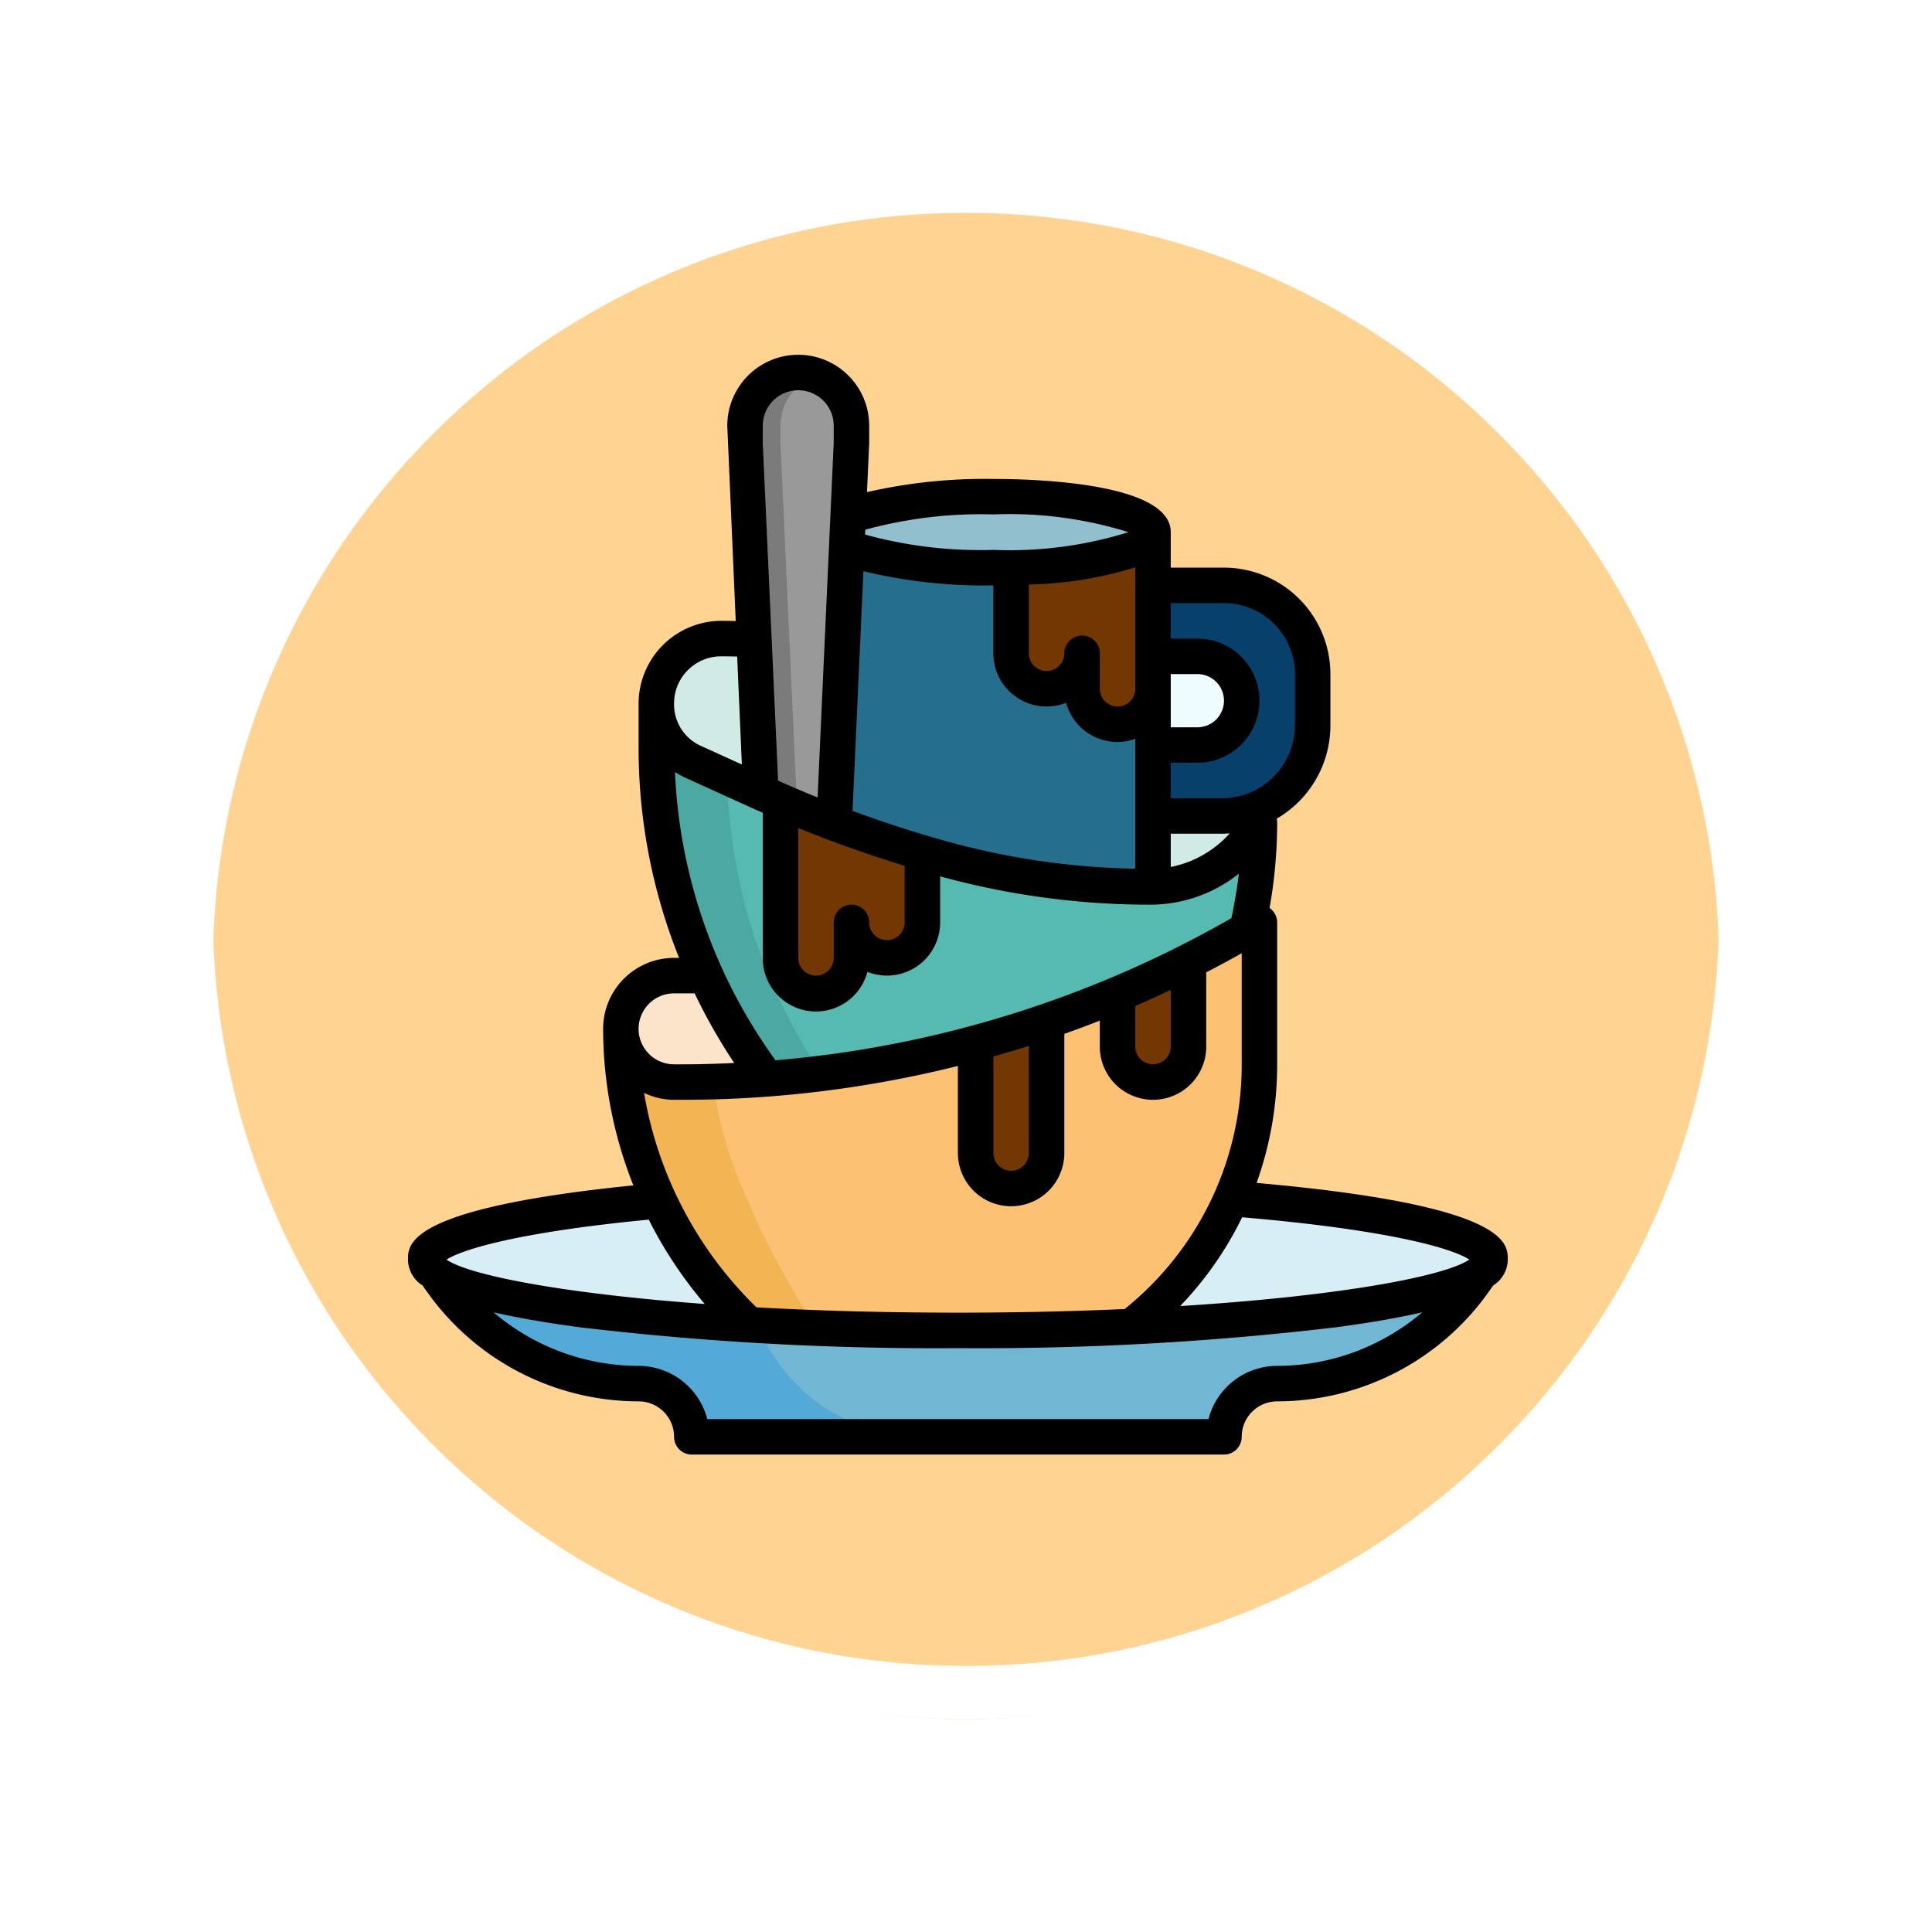 <svg xmlns="http://www.w3.org/2000/svg" xmlns:xlink="http://www.w3.org/1999/xlink" width="108.914" height="108.914" viewBox="0 0 108.914 108.914">
  <defs>
    <filter id="Trazado_874925" x="0" y="0" width="108.914" height="108.914" filterUnits="userSpaceOnUse">
      <feOffset dy="3" input="SourceAlpha"/>
      <feGaussianBlur stdDeviation="3" result="blur"/>
      <feFlood flood-opacity="0.161"/>
      <feComposite operator="in" in2="blur"/>
      <feComposite in="SourceGraphic"/>
    </filter>
  </defs>
  <g id="Grupo_1107933" data-name="Grupo 1107933" transform="translate(-1113.77 -1949.462)">
    <g id="Grupo_1107763" data-name="Grupo 1107763" transform="translate(1122.77 1955.462)">
      <g transform="matrix(1, 0, 0, 1, -9, -6)" filter="url(#Trazado_874925)">
        <g id="Trazado_874925-2" data-name="Trazado 874925" transform="translate(9 6)" fill="#ffcd80" opacity="0.859">
          <path d="M 45.457 89.414 C 39.522 89.414 33.766 88.252 28.347 85.96 C 23.113 83.746 18.412 80.577 14.375 76.539 C 10.337 72.502 7.168 67.801 4.954 62.567 C 2.662 57.149 1.5 51.392 1.5 45.457 C 1.5 39.522 2.662 33.766 4.954 28.347 C 7.168 23.113 10.337 18.412 14.375 14.375 C 18.412 10.337 23.113 7.168 28.347 4.954 C 33.766 2.662 39.522 1.5 45.457 1.5 C 51.392 1.5 57.148 2.662 62.566 4.954 C 67.8 7.168 72.502 10.337 76.539 14.375 C 80.576 18.412 83.746 23.113 85.96 28.347 C 88.252 33.766 89.414 39.522 89.414 45.457 C 89.414 51.392 88.252 57.149 85.96 62.567 C 83.746 67.801 80.576 72.502 76.539 76.539 C 72.502 80.577 67.8 83.746 62.566 85.96 C 57.148 88.252 51.392 89.414 45.457 89.414 Z" stroke="none"/>
          <path d="M 45.457 3 C 39.724 3 34.164 4.122 28.932 6.335 C 23.876 8.473 19.335 11.535 15.435 15.435 C 11.535 19.335 8.473 23.876 6.335 28.932 C 4.122 34.164 3 39.724 3 45.457 C 3 51.19 4.122 56.75 6.335 61.982 C 8.473 67.038 11.535 71.579 15.435 75.479 C 19.335 79.379 23.876 82.441 28.932 84.579 C 34.164 86.792 39.724 87.914 45.457 87.914 C 51.19 87.914 56.75 86.792 61.982 84.579 C 67.037 82.441 71.578 79.379 75.478 75.479 C 79.378 71.579 82.44 67.038 84.578 61.982 C 86.791 56.75 87.914 51.19 87.914 45.457 C 87.914 39.724 86.791 34.164 84.578 28.932 C 82.44 23.876 79.378 19.335 75.478 15.435 C 71.578 11.535 67.037 8.473 61.982 6.335 C 56.75 4.122 51.19 3 45.457 3 M 45.457 0 C 70.562 0 90.914 20.352 90.914 45.457 L 90.914 45.457 C 90.914 70.562 70.562 90.914 45.457 90.914 C 20.352 90.914 0 70.562 0 45.457 L 0 45.457 C 0 20.352 20.352 0 45.457 0 Z" stroke="none" fill="#fff"/>
        </g>
      </g>
      <g id="Trazado_874923" data-name="Trazado 874923" transform="translate(0 0)" fill="none">
        <path d="M45.457,0A45.457,45.457,0,0,1,90.914,45.457h0A45.457,45.457,0,0,1,0,45.457H0A45.457,45.457,0,0,1,45.457,0Z" stroke="none"/>
        <path d="M 45.457 3 C 39.724 3 34.164 4.122 28.932 6.335 C 23.876 8.473 19.335 11.535 15.435 15.435 C 11.535 19.335 8.473 23.876 6.335 28.932 C 4.122 34.164 3 39.724 3 45.457 C 3 51.19 4.122 56.75 6.335 61.982 C 8.473 67.038 11.535 71.579 15.435 75.479 C 19.335 79.379 23.876 82.441 28.932 84.579 C 34.164 86.792 39.724 87.914 45.457 87.914 C 51.19 87.914 56.75 86.792 61.982 84.579 C 67.037 82.441 71.578 79.379 75.478 75.479 C 79.378 71.579 82.44 67.038 84.578 61.982 C 86.791 56.75 87.914 51.19 87.914 45.457 C 87.914 39.724 86.791 34.164 84.578 28.932 C 82.44 23.876 79.378 19.335 75.478 15.435 C 71.578 11.535 67.037 8.473 61.982 6.335 C 56.75 4.122 51.19 3 45.457 3 M 45.457 0 C 70.562 0 90.914 20.352 90.914 45.457 L 90.914 45.457 C 90.914 70.562 70.562 90.914 45.457 90.914 C 20.352 90.914 0 70.562 0 45.457 L 0 45.457 C 0 20.352 20.352 0 45.457 0 Z" stroke="none" fill="#fff"/>
      </g>
    </g>
    <g id="sucio" transform="translate(1135.77 1968.462)">
      <g id="Grupo_1108332" data-name="Grupo 1108332">
        <path id="Trazado_897679" data-name="Trazado 897679" d="M62,52l-.931,1.3A13.6,13.6,0,0,1,50,59a3,3,0,0,0-3,3H17a3,3,0,0,0-3-3A13.6,13.6,0,0,1,2.931,53.3L2,52Z" fill="#53aad6"/>
        <path id="Trazado_897680" data-name="Trazado 897680" d="M50,59a13.605,13.605,0,0,0,11.069-5.7L62,52H20A10,10,0,0,0,30,62H47A3,3,0,0,1,50,59Z" fill="#71b7d3"/>
        <path id="Trazado_897681" data-name="Trazado 897681" d="M47.4,48.567C56.147,49.266,62,50.542,62,52c0,2.209-13.431,4-30,4S2,54.209,2,52c0-1.376,5.214-2.59,13.152-3.31Z" fill="#d7eef4"/>
        <path id="Trazado_897682" data-name="Trazado 897682" d="M13,39a22.966,22.966,0,0,0,7.214,16.679c3.619.206,7.6.321,11.786.321,3.423,0,6.708-.078,9.773-.218l.2-.159A18.792,18.792,0,0,0,49,41V33Z" fill="#f3b554"/>
        <path id="Trazado_897683" data-name="Trazado 897683" d="M20.16,48.69a44.163,44.163,0,0,0,3.872,7.162c2.542.094,5.2.148,7.968.148,3.423,0,6.708-.078,9.773-.218l.2-.159A18.792,18.792,0,0,0,49,41V33L29.457,36.257,18,39a22.877,22.877,0,0,0,2.16,9.69Z" fill="#fcc172"/>
        <path id="Trazado_897684" data-name="Trazado 897684" d="M33,35.667V46a2,2,0,0,0,4,0V35Z" fill="#723703"/>
        <path id="Trazado_897685" data-name="Trazado 897685" d="M41,34.333V40a2,2,0,0,0,4,0V33.667Z" fill="#723703"/>
        <path id="Trazado_897686" data-name="Trazado 897686" d="M17.76,36H16a3,3,0,0,0,0,6h.507c1.579,0,3.153-.065,4.721-.183A30.776,30.776,0,0,1,17.781,36Z" fill="#fce4ca"/>
        <path id="Trazado_897687" data-name="Trazado 897687" d="M15,20.65v2.621a31.128,31.128,0,0,0,6.228,18.546A63.131,63.131,0,0,0,48.3,33.4c.026-.113.045-.228.07-.341A26.681,26.681,0,0,0,49,27.35Z" fill="#4ca8a2"/>
        <path id="Trazado_897688" data-name="Trazado 897688" d="M19,21.65v2.621A30.7,30.7,0,0,0,21.781,37a31.29,31.29,0,0,0,2.51,4.5,63.14,63.14,0,0,0,24.014-8.1c.026-.113.045-.228.07-.341a26.708,26.708,0,0,0,.62-5.5Z" fill="#56bab1"/>
        <path id="Trazado_897689" data-name="Trazado 897689" d="M48.374,33.06c-.025.113-.043.228-.07.341.232-.134.466-.263.7-.4Z" fill="#fce4ca"/>
        <path id="Trazado_897690" data-name="Trazado 897690" d="M48.914,26.563A3.608,3.608,0,0,1,49,27.35,7.026,7.026,0,0,1,42.838,31a43.623,43.623,0,0,1-11.471-1.536A69.256,69.256,0,0,1,20.934,25.7l-3.875-1.761A3.512,3.512,0,0,1,15,20.739v-.091A3.649,3.649,0,0,1,18.649,17h.2q.823,0,1.647.028Z" fill="#d0eae6"/>
        <path id="Trazado_897691" data-name="Trazado 897691" d="M43,14h4a5,5,0,0,1,5,5v2.879A5.121,5.121,0,0,1,46.879,27H43Z" fill="#07406b"/>
        <path id="Trazado_897692" data-name="Trazado 897692" d="M43,18h2.5a2.5,2.5,0,0,1,0,5H43Z" fill="#eefcff"/>
        <path id="Trazado_897693" data-name="Trazado 897693" d="M24.123,11V27.041a69.251,69.251,0,0,0,7.245,2.423A43.61,43.61,0,0,0,42.838,31c.055,0,.107-.01.162-.011V11Z" fill="#256f8c"/>
        <path id="Trazado_897694" data-name="Trazado 897694" d="M35,17.828a2,2,0,1,0,4,0v2a2,2,0,1,0,4,0V11H35Z" fill="#723703"/>
        <path id="Trazado_897695" data-name="Trazado 897695" d="M25.81,10.169C27.23,9.479,30.363,9,34,9c4.971,0,9,.9,9,2s-4.029,2-9,2c-3.7,0-6.881-.5-8.263-1.206L24.123,11Z" fill="#91bfce"/>
        <path id="Trazado_897696" data-name="Trazado 897696" d="M23,2a3,3,0,0,0-3,3V6l.5,11.027.393,8.653.04.018c1.345.611,2.713,1.166,4.093,1.69l.4-8.709L26,6V5a3,3,0,0,0-3-3Z" fill="#7b7b7b"/>
        <path id="Trazado_897697" data-name="Trazado 897697" d="M22,26.172V35a2,2,0,0,0,4,0V33a2,2,0,0,0,4,0V29.062a69.352,69.352,0,0,1-8-2.905Z" fill="#723703"/>
        <path id="Trazado_897698" data-name="Trazado 897698" d="M25.424,18.679,26,6V5a2.99,2.99,0,0,0-2-2.816A2.99,2.99,0,0,0,22,5V6l.5,11.027.393,8.653.043.883q1.04.427,2.091.825Z" fill="#999"/>
      </g>
      <path id="Trazado_897699" data-name="Trazado 897699" d="M48.839,47.685A19.78,19.78,0,0,0,50,41V33a1,1,0,0,0-.429-.812A27.723,27.723,0,0,0,50,27.35c0-.067-.019-.131-.022-.2a6.156,6.156,0,0,0,1.229-.945A6.084,6.084,0,0,0,53,21.879V19a6.006,6.006,0,0,0-6-6H44V11c0-2.784-7.654-3-10-3a29.873,29.873,0,0,0-7.125.742L27,6V5a4,4,0,0,0-8,0l.476,11.01c-.207,0-.414-.01-.621-.011h-.2A4.674,4.674,0,0,0,14,20.65v2.621A31.8,31.8,0,0,0,16.283,35H16a4,4,0,0,0-4,4,23.856,23.856,0,0,0,1.706,8.824C1,49.109,1,51.123,1,52a1.745,1.745,0,0,0,.817,1.463l.3.421A14.628,14.628,0,0,0,14,60a2,2,0,0,1,2,2,1,1,0,0,0,1,1H47a1,1,0,0,0,1-1,2,2,0,0,1,2-2,14.63,14.63,0,0,0,11.882-6.115l.3-.423A1.744,1.744,0,0,0,63,52C63,51.074,63,48.943,48.839,47.685Zm11.99,4.32c-1.32.921-7.143,2.05-16.3,2.623a19.592,19.592,0,0,0,3.495-5.005C56.419,50.337,59.91,51.4,60.829,52.005ZM20.646,54.7a21.969,21.969,0,0,1-6.338-12.089A3.954,3.954,0,0,0,16,43h.507A64.093,64.093,0,0,0,32,41.092V46a3,3,0,0,0,6,0V39.284q1.007-.357,2-.748V40a3,3,0,0,0,6,0V35.815c.672-.348,1.34-.705,2-1.077V41a17.64,17.64,0,0,1-6.6,13.795C38.528,54.923,35.4,55,32,55,27.824,55,24.027,54.888,20.646,54.7ZM44,28h2.879c.15,0,.3-.011.446-.022A6.011,6.011,0,0,1,44,29.874Zm0-9h1.5a1.5,1.5,0,0,1,0,3H44Zm-2,.829a1,1,0,0,1-2,0v-2a1,1,0,0,0-2,0,1,1,0,0,1-2,0V13.951a21.71,21.71,0,0,0,6-.969Zm-5,1a2.985,2.985,0,0,0,1.1-.211A3.007,3.007,0,0,0,41,22.829a2.966,2.966,0,0,0,1-.184v7.328A42.608,42.608,0,0,1,31.63,28.5c-1.876-.512-3.737-1.113-5.57-1.787L26.674,13.2A28.91,28.91,0,0,0,34,14v3.829a3,3,0,0,0,3,3Zm-8,8.98V33a1,1,0,0,1-2,0,1,1,0,0,0-2,0v2a1,1,0,0,1-2,0V27.676C24.965,28.479,26.972,29.187,29,29.809Zm-8.479-3.2c.158.072.321.136.479.206V35a3,3,0,0,0,5.9.789A3,3,0,0,0,31,33V30.4l.1.031A44.639,44.639,0,0,0,42.838,32a8.023,8.023,0,0,0,5-1.747c-.1.843-.241,1.679-.42,2.508a62.152,62.152,0,0,1-25.7,8.011A29.9,29.9,0,0,1,16.051,24.52a4.385,4.385,0,0,0,.594.328ZM42,37.71q1.007-.437,2-.906V40a1,1,0,0,1-2,0Zm-8,2.85q1-.285,2-.6V46a1,1,0,0,1-2,0ZM47,15a4,4,0,0,1,4,4v2.879a4.153,4.153,0,0,1-1.207,2.914A4.094,4.094,0,0,1,46.879,26H44V24h1.5a3.5,3.5,0,0,0,0-7H44V15ZM34,10a22.492,22.492,0,0,1,7.616,1A22.492,22.492,0,0,1,34,12a24.5,24.5,0,0,1-7.233-.865l.012-.274A24.723,24.723,0,0,1,34,10ZM21,5a2,2,0,0,1,4,0v.955l-.909,20c-.749-.3-1.49-.62-2.227-.947L21,6ZM18.649,18h.2c.236,0,.472.009.709.012l.263,6.084-2.351-1.068A2.553,2.553,0,0,1,16,20.648,2.652,2.652,0,0,1,18.649,18ZM16,37h1.16a31.739,31.739,0,0,0,2.231,3.925c-.959.044-1.92.075-2.884.075H16a2,2,0,1,1,0-4ZM14.569,49.751a23.946,23.946,0,0,0,3.158,4.759c-8.147-.6-13.317-1.642-14.555-2.5.861-.563,3.994-1.543,11.4-2.255ZM50,58a4.006,4.006,0,0,0-3.873,3H17.873A4.006,4.006,0,0,0,14,58a12.622,12.622,0,0,1-8.178-3.021c1.265.292,2.84.575,4.833.841A170.32,170.32,0,0,0,32,57a170.348,170.348,0,0,0,21.346-1.18c1.992-.266,3.568-.548,4.833-.841A12.627,12.627,0,0,1,50,58Z"/>
    </g>
  </g>
</svg>
